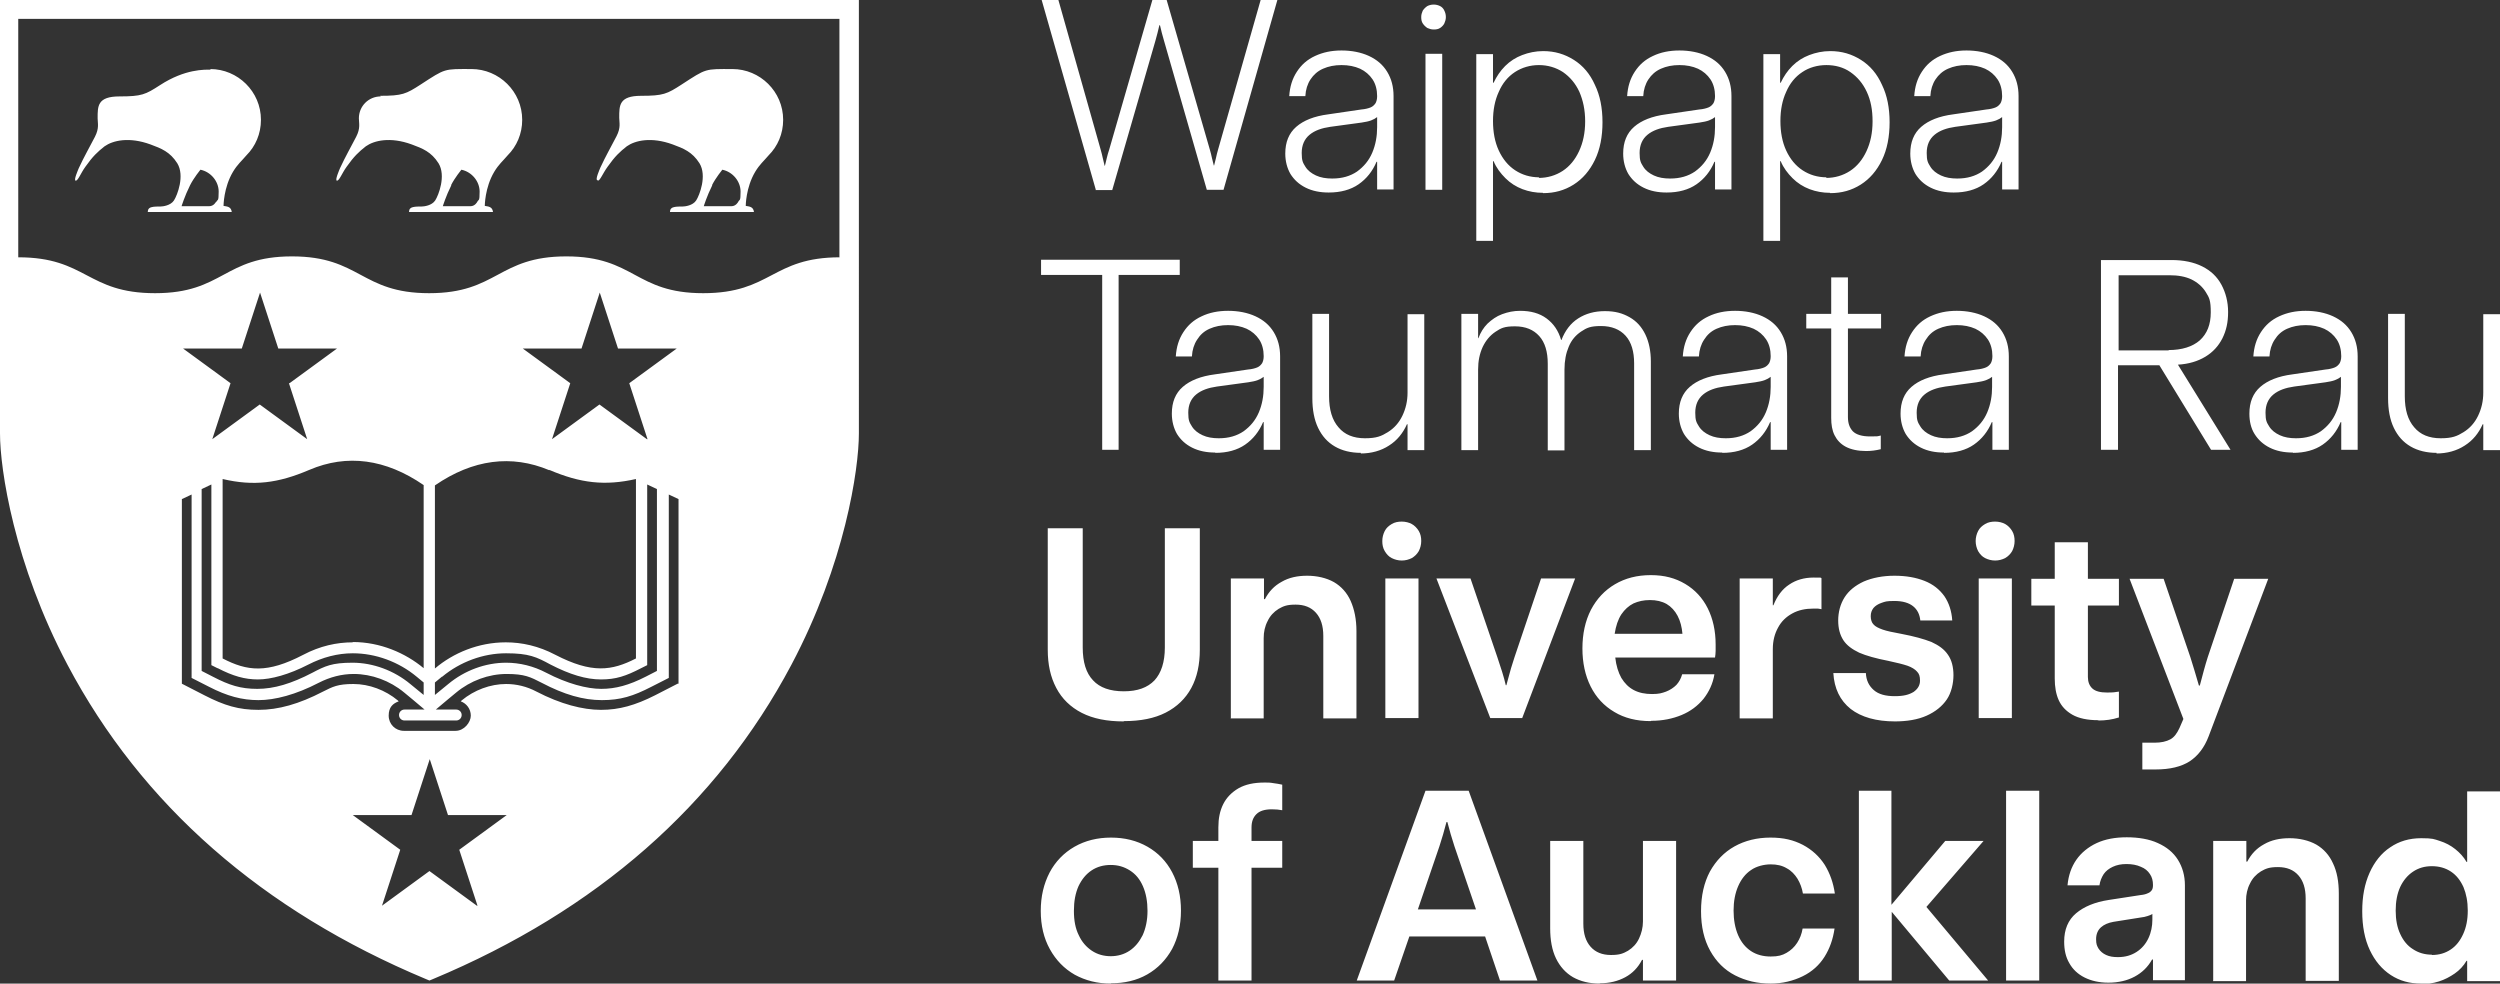 <?xml version="1.0" encoding="UTF-8"?>
<svg id="UoA-Logo-Primary-RGB-Reversed" xmlns="http://www.w3.org/2000/svg" version="1.1" viewBox="0 0 822 323.4">
  <rect x="0" y="0" width="822" height="323.4" fill="#333333" stroke="none"/>
  <!-- Generator: Adobe Illustrator 29.3.0, SVG Export Plug-In . SVG Version: 2.1.0 Build 146)  -->
  <defs>
    <style>
      .st0 {
        fill: #fff;
      }
    </style>
  </defs>
  <path class="st0" d="M369.4,237.2c-5.4,0-10-.9-13.7-2.8-3.7-1.9-6.5-4.6-8.4-8.2s-2.8-7.7-2.8-12.6v-39.9h11.5v39.2c0,4.8,1.1,8.4,3.4,10.8,2.2,2.4,5.6,3.6,10.1,3.6s7.8-1.2,10.1-3.6c2.2-2.4,3.4-6,3.4-10.8v-39.2h11.5v39.9c0,4.9-.9,9.1-2.8,12.6-1.9,3.5-4.7,6.2-8.4,8.1-3.7,1.9-8.3,2.8-13.7,2.8h0ZM404.7,236.1v-45.9h10.9v6.8h.3c1.3-2.5,3.1-4.4,5.5-5.7,2.4-1.4,5.2-2,8.4-2s6.3.7,8.8,2.1c2.4,1.4,4.3,3.5,5.5,6.2s1.9,6,1.9,9.9v28.7h-10.9v-27.1c0-3.3-.8-5.8-2.4-7.6-1.6-1.8-3.8-2.7-6.7-2.7s-4,.5-5.6,1.4c-1.6,1-2.8,2.3-3.6,4-.9,1.7-1.3,3.6-1.3,5.6v26.4h-10.9,0ZM460.9,184.3c-1.2,0-2.3-.3-3.3-.8-1-.5-1.7-1.3-2.3-2.3s-.8-2.1-.8-3.3.3-2.3.8-3.3c.5-1,1.3-1.7,2.3-2.3,1-.6,2.1-.8,3.3-.8s2.4.3,3.3.8,1.7,1.3,2.3,2.3c.6,1,.8,2.1.8,3.3s-.3,2.3-.8,3.3c-.6,1-1.3,1.7-2.3,2.3-1,.5-2.1.8-3.3.8ZM455.5,236.1v-45.9h10.9v45.9h-10.9ZM490,236.1l-17.7-45.9h11.2l8.8,25.8c.5,1.6,1.1,3.3,1.6,4.9.5,1.6.9,3.1,1.2,4.4h.2c.3-1.3.8-2.8,1.2-4.4s1-3.2,1.5-4.9l8.7-25.8h11.2l-17.4,45.9h-10.4ZM542.7,237.1c-4.6,0-8.6-1-11.9-3-3.4-2-6-4.8-7.8-8.4-1.8-3.6-2.7-7.8-2.7-12.5s.9-9,2.8-12.7c1.9-3.6,4.5-6.4,7.9-8.4,3.4-2,7.3-3,11.8-3s8.1,1,11.3,2.9c3.2,1.9,5.7,4.6,7.4,8,1.7,3.4,2.6,7.4,2.6,11.9s0,1.3,0,2.1c0,.8-.1,1.5-.2,2.2h-32.8c.3,2.7,1,4.9,2,6.7,1.1,1.8,2.4,3.1,4.1,4s3.7,1.3,6,1.3,3.2-.3,4.6-.8c1.3-.5,2.5-1.3,3.4-2.2.9-1,1.5-2.1,1.9-3.5h10.6c-.5,3.1-1.8,5.8-3.6,8.1-1.9,2.3-4.3,4.1-7.2,5.3s-6.2,1.9-9.9,1.9h0ZM553.2,208.5c-.2-2.3-.7-4.3-1.6-6-.9-1.7-2.1-3-3.6-3.9-1.6-.9-3.4-1.3-5.5-1.3s-3.8.4-5.4,1.1c-1.6.8-2.9,2-4,3.6-1.1,1.7-1.8,3.8-2.2,6.4h22.3,0ZM572,236.1v-45.9h10.9v8.8h.2c1.2-3,2.9-5.3,5.2-6.8,2.2-1.5,4.9-2.3,8-2.3s2.1,0,2.6.2v10.2c-.3,0-.8-.2-1.2-.2s-.9,0-1.4,0c-2.7,0-5,.5-7,1.6-2,1.1-3.6,2.6-4.7,4.7-1.1,2-1.7,4.3-1.7,7v22.8h-10.9ZM623.1,237.2c-6.2,0-11.1-1.4-14.6-4.1-3.5-2.8-5.4-6.7-5.7-11.8h10.7c.1,2.4,1,4.2,2.6,5.6,1.6,1.4,3.9,2,6.9,2s4.7-.5,6.2-1.4c1.4-1,2.1-2.2,2.1-3.7s-.3-2.3-1-3c-.6-.7-1.7-1.4-3.1-1.9-1.5-.5-3.5-1-6.3-1.6-4.1-.8-7.3-1.7-9.6-2.7-2.3-1.1-4.1-2.4-5.2-4.1-1.1-1.7-1.7-3.8-1.7-6.5s.7-5.4,2.1-7.6c1.4-2.2,3.5-3.9,6.3-5.2,2.8-1.2,6.2-1.9,10.1-1.9s7.1.6,9.9,1.7,4.9,2.8,6.5,5c1.5,2.2,2.4,4.9,2.6,8h-10.5c-.2-2-1-3.6-2.4-4.7-1.4-1.1-3.4-1.7-6.1-1.7s-3,.2-4.2.6c-1.2.4-2.1,1-2.7,1.7-.6.8-.9,1.6-.9,2.7s.3,2.1.9,2.7c.6.7,1.6,1.2,3,1.7,1.4.5,3.4.9,6.1,1.4,4.2.8,7.5,1.7,10,2.7,2.4,1.1,4.2,2.4,5.4,4.2,1.2,1.7,1.8,4,1.8,6.7s-.7,5.8-2.2,8-3.7,4-6.6,5.3c-2.9,1.3-6.4,1.9-10.6,1.9h0ZM656,184.3c-1.2,0-2.3-.3-3.3-.8-1-.5-1.7-1.3-2.3-2.3-.5-1-.8-2.1-.8-3.3s.3-2.3.8-3.3c.5-1,1.3-1.7,2.3-2.3,1-.6,2.1-.8,3.3-.8s2.4.3,3.3.8,1.7,1.3,2.3,2.3c.6,1,.8,2.1.8,3.3s-.3,2.3-.8,3.3c-.6,1-1.3,1.7-2.3,2.3-1,.5-2.1.8-3.3.8ZM650.6,236.1v-45.9h10.9v45.9h-10.9ZM689.9,236.8c-3.5,0-6.4-.6-8.5-1.8s-3.6-2.8-4.5-4.8c-.9-2-1.3-4.4-1.3-7.1v-24h-7.7v-8.8h7.7v-12h10.9v12h10.2v8.8h-10.2v23.5c0,1.6.5,2.9,1.5,3.8,1,.9,2.6,1.3,4.8,1.3s2.5-.1,3.9-.3v8.5c-2.2.7-4.4,1-6.7,1h0ZM704.4,253v-8.8h4c2.2,0,3.9-.4,5.2-1.1,1.3-.7,2.2-2,3-3.7l1.3-3-17.7-46.1h11.2l8.8,25.8c.9,2.8,1.8,5.9,2.8,9.3h.3c.9-3.4,1.7-6.5,2.6-9.3l8.7-25.8h11.2l-19.6,51.8c-1.4,3.7-3.5,6.4-6.2,8.2-2.8,1.8-6.5,2.7-11.3,2.7h-4ZM365.2,323.4c-4.4,0-8.3-1-11.8-2.9-3.5-2-6.2-4.8-8.2-8.4-2-3.6-3-7.8-3-12.6s1-8.9,2.9-12.6c1.9-3.6,4.7-6.5,8.2-8.5,3.5-2,7.5-3,12-3s8.5,1,12,3c3.5,2,6.2,4.8,8.1,8.4,1.9,3.6,2.9,7.8,2.9,12.6s-1,9-2.9,12.6c-2,3.6-4.7,6.4-8.2,8.4s-7.5,2.9-11.9,2.9h0ZM365.2,314.4c2.3,0,4.4-.6,6.2-1.8s3.2-2.9,4.3-5.1c1-2.2,1.6-4.9,1.6-8s-.5-5.8-1.5-8.1c-1-2.3-2.4-4-4.3-5.2s-3.9-1.8-6.3-1.8-4.5.6-6.3,1.8c-1.8,1.2-3.2,2.9-4.3,5.2-1,2.3-1.5,4.9-1.5,8.1s.5,5.8,1.6,8c1,2.2,2.5,3.9,4.3,5.1,1.8,1.2,3.9,1.8,6.2,1.8h0ZM416,257.3c.8,0,1.7,0,2.7.2,1,.1,1.9.3,2.9.5h0v8.4c-1-.2-2.2-.3-3.4-.3-2.3,0-4,.5-5.1,1.6-1.1,1.1-1.6,2.5-1.6,4.4v4.4h10.1v8.8h-10.1v37.1h-10.9v-37.1h-8.4v-8.8h8.4v-4.5c0-2.9.5-5.4,1.6-7.6,1.1-2.2,2.8-3.9,5-5.2,2.3-1.3,5.1-1.9,8.6-1.9h0ZM446.1,322.4l22.6-62.4h14.2l22.6,62.4h-12.3l-4.9-14.5h-24.9l-5,14.5h-12.3ZM466.1,299h19.2l-7.1-20.8c-.8-2.5-1.6-5.1-2.3-7.9h-.3c-.7,2.8-1.5,5.4-2.3,7.9l-7.1,20.8h0ZM526,323.4c-3.4,0-6.3-.7-8.8-2.1-2.4-1.4-4.3-3.5-5.6-6.2-1.3-2.7-1.9-6-1.9-9.9v-28.7h10.9v27.2c0,3.3.8,5.8,2.4,7.6,1.6,1.8,3.8,2.7,6.7,2.7s4-.5,5.6-1.4c1.6-1,2.8-2.3,3.6-4s1.3-3.6,1.3-5.6v-26.5h10.9v45.9h-10.9v-6.8h-.3c-1.3,2.5-3.1,4.4-5.5,5.7s-5.2,2-8.4,2h0ZM582.2,323.4c-4.3,0-8.2-.9-11.7-2.7-3.5-1.8-6.2-4.5-8.2-8.1-2-3.6-3-7.9-3-13s1-9.4,2.9-13c2-3.6,4.7-6.4,8.1-8.3,3.4-1.9,7.4-2.9,11.8-2.9s7.6.8,10.7,2.4c3,1.6,5.4,3.8,7.2,6.6,1.7,2.8,2.8,5.9,3.3,9.4h-10.5c-.3-1.8-.9-3.4-1.8-4.9-.9-1.4-2-2.6-3.5-3.4-1.5-.9-3.2-1.3-5.3-1.3s-4.7.6-6.5,1.9c-1.8,1.2-3.2,3-4.2,5.3-1,2.3-1.5,5-1.5,8s.5,5.8,1.5,8.1c1,2.3,2.4,4,4.2,5.2,1.8,1.2,4,1.8,6.5,1.8s3.8-.4,5.2-1.2,2.6-1.9,3.5-3.3c.9-1.4,1.5-2.9,1.8-4.7h10.5c-.5,3.5-1.6,6.6-3.3,9.3-1.7,2.7-4.1,4.9-7.2,6.4s-6.6,2.4-10.6,2.4h0ZM611.2,322.4v-62.4h10.7v37.5l17.7-21h12.6l-18.8,21.7,20.3,24.2h-12.8l-18.9-22.6v22.6h-10.7,0ZM670.5,322.4h-10.9v-62.4h10.9v62.4ZM693.2,323.1c-3,0-5.6-.6-7.8-1.7-2.2-1.1-3.9-2.7-5-4.7-1.2-2-1.7-4.4-1.7-7.1,0-4,1.3-7.1,3.9-9.3,2.6-2.2,6.2-3.7,10.8-4.4l10.4-1.6c1-.1,1.8-.3,2.4-.6.6-.2,1-.6,1.3-1,.3-.4.4-1,.4-1.7,0-1.4-.3-2.6-1-3.6-.7-1.1-1.7-1.9-3-2.4-1.3-.6-2.9-.9-4.7-.9s-3.2.3-4.5.9c-1.3.6-2.3,1.4-3,2.4-.7,1.1-1.2,2.3-1.4,3.7h-10.5c.3-3.3,1.3-6.1,2.9-8.4s3.9-4.2,6.7-5.5c2.8-1.3,6.1-1.9,9.9-1.9s7.4.6,10.2,1.9c2.9,1.3,5.1,3.1,6.6,5.5,1.5,2.4,2.3,5.2,2.3,8.4v31.2h-10.5v-6.8h-.3c-1.4,2.5-3.3,4.3-5.7,5.6-2.4,1.3-5.3,2-8.6,2h0ZM696.4,314.7c2.4,0,4.4-.6,6.1-1.7,1.7-1.1,3-2.6,3.9-4.5.9-1.9,1.3-4,1.3-6.1v-1.9c-.4.3-1,.5-1.6.7s-1.4.4-2.4.5l-8.8,1.4c-1.7.3-3.1.9-4.1,1.8-1,.9-1.6,2.2-1.6,3.9s.3,2.2.8,3.1c.6.9,1.4,1.6,2.5,2.1,1.1.5,2.3.7,3.8.7h0ZM727.7,322.4v-45.9h10.9v6.8h.3c1.3-2.5,3.1-4.4,5.5-5.7,2.4-1.4,5.2-2,8.4-2s6.3.7,8.8,2.1c2.4,1.4,4.3,3.5,5.5,6.2,1.3,2.7,1.9,6,1.9,9.9v28.7h-10.9v-27.1c0-3.3-.8-5.8-2.4-7.6-1.6-1.8-3.8-2.7-6.7-2.7s-4,.5-5.6,1.4c-1.6,1-2.8,2.3-3.6,4-.9,1.7-1.3,3.6-1.3,5.6v26.5h-10.9,0ZM796,323.4c-3.7,0-7-.9-9.9-2.8-2.9-1.9-5.2-4.6-6.9-8.2-1.7-3.6-2.5-7.9-2.5-12.8s.8-9,2.4-12.6c1.6-3.6,3.9-6.5,6.8-8.4,2.9-2,6.3-3,10.2-3s4.2.3,6.1.9c1.9.6,3.6,1.5,5.1,2.7,1.5,1.2,2.7,2.5,3.7,4.2h.2v-23.2h10.9v62.4h-10.9v-6.7h-.2c-1,1.7-2.3,3.1-3.9,4.2s-3.3,2-5.2,2.6c-1.9.6-3.9.9-5.9.9h0ZM799.6,314c2.4,0,4.4-.6,6.2-1.8,1.8-1.2,3.1-2.9,4.1-5.1,1-2.2,1.5-4.7,1.5-7.7s-.5-5.5-1.4-7.7c-1-2.2-2.3-3.9-4.1-5.1-1.8-1.2-3.9-1.8-6.3-1.8s-4.4.6-6.2,1.8c-1.8,1.2-3.2,2.9-4.2,5-1,2.2-1.5,4.8-1.5,7.8s.5,5.6,1.5,7.7c1,2.2,2.4,3.9,4.2,5,1.8,1.2,3.9,1.8,6.2,1.8h0ZM360.3,62.4L342.5,0h5.5l13.9,49.2c.3,1,.5,1.9.7,2.8.2.9.4,1.8.6,2.5h.1c.2-.8.4-1.6.6-2.5.2-.9.5-1.9.8-2.8L378.9,0h4.7l14.2,49.2c.3,1,.5,1.9.7,2.8.2.9.4,1.7.6,2.4h.1c.2-.7.4-1.5.6-2.4.2-.9.4-1.8.7-2.8L414.5,0h5.5l-17.7,62.4h-5.5l-14.1-49.1c-.5-1.6-.9-3.3-1.3-5h-.2c-.4,1.7-.8,3.4-1.3,5.1l-14.2,49.1h-5.5,0ZM436.9,63.3c-2.9,0-5.4-.5-7.6-1.6-2.2-1.1-3.8-2.6-5-4.5-1.1-1.9-1.7-4.2-1.7-6.7,0-3.8,1.2-6.7,3.6-8.8,2.4-2.1,5.9-3.5,10.5-4.1l10.9-1.6c1.3-.1,2.4-.4,3.1-.7.7-.3,1.2-.8,1.6-1.4.3-.6.5-1.3.5-2.3,0-2.1-.5-4-1.5-5.5-1-1.5-2.4-2.7-4.1-3.5-1.8-.8-3.8-1.2-6.1-1.2s-4.3.4-6.1,1.2-3.1,2-4.1,3.5c-1,1.5-1.6,3.4-1.7,5.5h-5.3c.2-3.1,1-5.7,2.5-8,1.5-2.3,3.4-4,6-5.2s5.4-1.8,8.7-1.8,6.4.6,9,1.8c2.6,1.2,4.6,2.9,6,5.2,1.4,2.3,2.1,4.9,2.1,8v30.7h-5.4v-9.1h-.2c-1.3,3.1-3.3,5.6-5.9,7.4-2.6,1.8-5.9,2.7-9.8,2.7h0ZM438.1,58.7c3.2,0,5.9-.8,8.1-2.3,2.2-1.6,3.9-3.6,5-6.2,1.1-2.6,1.6-5.4,1.6-8.4v-3.3c-.5.4-1.2.8-2,1.1-.8.3-1.8.5-3.1.7l-10.3,1.4c-2.8.4-5.1,1.2-6.8,2.6-1.7,1.4-2.6,3.4-2.6,6s.4,3.2,1.2,4.5c.8,1.3,2,2.2,3.5,2.9,1.5.7,3.3,1,5.3,1h0ZM471.4,9.7c-.8,0-1.4-.2-2.1-.5-.6-.4-1.1-.9-1.5-1.5-.4-.6-.5-1.3-.5-2.1s.2-1.4.5-2.1c.4-.6.9-1.1,1.5-1.5.6-.3,1.3-.5,2.1-.5s1.5.2,2.1.5c.6.3,1.1.8,1.4,1.5.3.6.5,1.3.5,2.1s-.2,1.4-.5,2.1c-.3.6-.8,1.1-1.4,1.5-.6.4-1.3.5-2.1.5ZM468.7,62.4V17.7h5.5v44.7h-5.5ZM507.3,63.4c-2.3,0-4.6-.4-6.7-1.2s-4-2-5.6-3.6-3-3.4-3.9-5.6h-.2v26.2h-5.5V17.8h5.5v9.4h.2c1-2.1,2.2-3.9,3.8-5.5,1.6-1.6,3.5-2.8,5.6-3.6,2.1-.8,4.4-1.3,6.9-1.3,3.8,0,7.1,1,10.1,2.9,3,1.9,5.3,4.6,6.9,8.2,1.7,3.5,2.5,7.6,2.5,12.3s-.8,8.9-2.5,12.4c-1.7,3.5-4,6.2-7,8.1-3,1.9-6.3,2.8-10,2.8ZM505.9,58.5c2.9,0,5.6-.8,7.9-2.3,2.3-1.5,4.1-3.7,5.4-6.5,1.3-2.8,2-6,2-9.8s-.7-6.9-1.9-9.7c-1.3-2.8-3.1-4.9-5.4-6.5-2.3-1.5-5-2.3-7.9-2.3s-5.6.8-7.9,2.3c-2.3,1.5-4.1,3.7-5.3,6.5-1.3,2.8-1.9,6-1.9,9.6s.6,6.9,1.9,9.7c1.3,2.8,3.1,5,5.4,6.5,2.3,1.5,4.9,2.3,7.9,2.3h0ZM548,63.3c-2.9,0-5.4-.5-7.6-1.6-2.2-1.1-3.8-2.6-5-4.5-1.1-1.9-1.7-4.2-1.7-6.7,0-3.8,1.2-6.7,3.6-8.8,2.4-2.1,5.9-3.5,10.5-4.1l10.9-1.6c1.3-.1,2.4-.4,3.1-.7.7-.3,1.2-.8,1.6-1.4.3-.6.5-1.3.5-2.3,0-2.1-.5-4-1.5-5.5-1-1.5-2.4-2.7-4.1-3.5-1.8-.8-3.8-1.2-6.1-1.2s-4.3.4-6.1,1.2-3.1,2-4.1,3.5c-1,1.5-1.6,3.4-1.7,5.5h-5.3c.2-3.1,1-5.7,2.5-8,1.5-2.3,3.4-4,6-5.2,2.5-1.2,5.4-1.8,8.7-1.8s6.4.6,9,1.8c2.6,1.2,4.6,2.9,6,5.2,1.4,2.3,2.1,4.9,2.1,8v30.7h-5.4v-9.1h-.2c-1.3,3.1-3.3,5.6-5.9,7.4-2.6,1.8-5.9,2.7-9.8,2.7h0ZM549.2,58.7c3.2,0,5.9-.8,8.1-2.3,2.2-1.6,3.9-3.6,5-6.2,1.1-2.6,1.6-5.4,1.6-8.4v-3.3c-.5.4-1.2.8-2,1.1-.8.3-1.8.5-3.1.7l-10.3,1.4c-2.8.4-5.1,1.2-6.8,2.6-1.7,1.4-2.6,3.4-2.6,6s.4,3.2,1.2,4.5c.8,1.3,2,2.2,3.5,2.9,1.5.7,3.3,1,5.3,1h0ZM601.7,63.4c-2.3,0-4.6-.4-6.7-1.2s-4-2-5.6-3.6-3-3.4-3.9-5.6h-.2v26.2h-5.5V17.8h5.5v9.4h.2c1-2.1,2.2-3.9,3.8-5.5,1.6-1.6,3.5-2.8,5.6-3.6,2.1-.8,4.4-1.3,6.9-1.3,3.8,0,7.1,1,10.1,2.9,3,1.9,5.3,4.6,6.9,8.2,1.7,3.5,2.5,7.6,2.5,12.3s-.8,8.9-2.5,12.4-4,6.2-7,8.1c-3,1.9-6.3,2.8-10,2.8h0ZM600.4,58.5c2.9,0,5.6-.8,7.9-2.3,2.3-1.5,4.1-3.7,5.4-6.5,1.3-2.8,2-6,2-9.8s-.6-6.9-1.9-9.7c-1.3-2.8-3.1-4.9-5.4-6.5s-5-2.3-7.9-2.3-5.7.8-7.9,2.3c-2.3,1.5-4.1,3.7-5.3,6.5-1.3,2.8-1.9,6-1.9,9.6s.6,6.9,1.9,9.7c1.3,2.8,3.1,5,5.4,6.5,2.3,1.5,4.9,2.3,7.9,2.3h0ZM642.4,63.3c-2.9,0-5.4-.5-7.6-1.6-2.2-1.1-3.8-2.6-5-4.5-1.1-1.9-1.7-4.2-1.7-6.7,0-3.8,1.2-6.7,3.6-8.8,2.4-2.1,5.9-3.5,10.5-4.1l10.9-1.6c1.3-.1,2.4-.4,3.1-.7.7-.3,1.2-.8,1.6-1.4.3-.6.5-1.3.5-2.3,0-2.1-.5-4-1.5-5.5-1-1.5-2.4-2.7-4.1-3.5-1.8-.8-3.8-1.2-6.1-1.2s-4.3.4-6.1,1.2-3.1,2-4.1,3.5c-1,1.5-1.6,3.4-1.7,5.5h-5.3c.2-3.1,1-5.7,2.5-8s3.4-4,6-5.2,5.4-1.8,8.7-1.8,6.4.6,9,1.8c2.6,1.2,4.6,2.9,6,5.2,1.4,2.3,2.1,4.9,2.1,8v30.7h-5.4v-9.1h-.2c-1.3,3.1-3.3,5.6-5.9,7.4-2.6,1.8-5.9,2.7-9.8,2.7h0ZM643.6,58.7c3.2,0,5.9-.8,8.1-2.3,2.2-1.6,3.9-3.6,5-6.2,1.1-2.6,1.6-5.4,1.6-8.4v-3.3c-.5.4-1.2.8-2,1.1-.8.3-1.8.5-3.1.7l-10.3,1.4c-2.8.4-5.1,1.2-6.8,2.6-1.7,1.4-2.6,3.4-2.6,6s.4,3.2,1.2,4.5c.8,1.3,2,2.2,3.5,2.9,1.5.7,3.3,1,5.3,1h0ZM362.4,147.9v-57.5h-20.1v-5h45.6v5h-20.1v57.5h-5.5ZM399.6,148.8c-2.9,0-5.4-.5-7.6-1.6-2.2-1.1-3.8-2.6-5-4.5-1.1-1.9-1.7-4.2-1.7-6.7,0-3.8,1.2-6.7,3.6-8.8,2.4-2.1,5.9-3.5,10.5-4.1l10.9-1.6c1.3-.1,2.4-.4,3.1-.7.7-.3,1.2-.8,1.6-1.4.3-.6.5-1.3.5-2.3,0-2.1-.5-4-1.5-5.5s-2.4-2.7-4.1-3.5c-1.8-.8-3.8-1.2-6.1-1.2s-4.3.4-6.1,1.2-3.1,2-4.1,3.6c-1,1.5-1.6,3.4-1.7,5.5h-5.3c.2-3.1,1-5.7,2.5-8,1.5-2.3,3.4-4,6-5.2,2.5-1.2,5.4-1.8,8.7-1.8s6.4.6,9,1.8,4.6,2.9,6,5.2c1.4,2.3,2.1,4.9,2.1,8v30.7h-5.4v-9.1h-.2c-1.3,3.1-3.3,5.6-5.9,7.4-2.6,1.8-5.9,2.7-9.8,2.7h0ZM400.8,144.1c3.2,0,5.9-.8,8.1-2.3,2.2-1.6,3.9-3.6,5-6.2,1.1-2.6,1.6-5.4,1.6-8.4v-3.3c-.5.4-1.2.8-2,1.1-.8.3-1.8.5-3.1.7l-10.3,1.4c-2.8.4-5.1,1.2-6.8,2.6-1.7,1.4-2.6,3.4-2.6,6s.4,3.2,1.2,4.5c.8,1.3,2,2.2,3.5,2.9,1.5.7,3.3,1,5.3,1h0ZM447.5,148.9c-3.3,0-6.2-.7-8.6-2.1-2.4-1.4-4.2-3.4-5.5-6.1-1.3-2.7-1.9-6-1.9-9.8v-27.7h5.5v27.1c0,4.4,1,7.8,3.1,10.2,2,2.4,4.9,3.6,8.7,3.6s5.4-.7,7.5-2c2.1-1.3,3.7-3.1,4.8-5.4,1.1-2.3,1.7-4.8,1.7-7.6v-25.8h5.5v44.7h-5.5v-8.5h-.2c-1.3,2.9-3.2,5.3-5.9,7-2.6,1.7-5.8,2.6-9.3,2.6h0ZM480.5,147.9v-44.7h5.5v8h.1c.7-1.9,1.7-3.5,3-4.8,1.4-1.3,2.9-2.4,4.8-3.1s3.8-1.1,5.9-1.1c3.5,0,6.4.8,8.7,2.5,2.3,1.7,3.9,4,4.8,7.1h.1c1.2-3.1,3-5.5,5.5-7.1s5.4-2.4,8.8-2.4,5.8.7,8.1,2c2.3,1.3,4,3.2,5.2,5.7,1.2,2.5,1.8,5.5,1.8,8.9v29.1h-5.5v-28.5c0-3.9-.9-7-2.8-9.1s-4.6-3.2-8.1-3.2-4.7.6-6.5,1.8-3.2,2.8-4.1,5c-.9,2.1-1.4,4.6-1.4,7.5v26.6h-5.5v-28.5c0-3.9-.9-7-2.8-9.1-1.9-2.1-4.5-3.2-8-3.2s-4.6.6-6.4,1.8c-1.8,1.2-3.2,2.9-4.2,5-1,2.2-1.5,4.6-1.5,7.4v26.5h-5.5ZM566.3,148.8c-2.9,0-5.4-.5-7.6-1.6-2.2-1.1-3.8-2.6-5-4.5-1.1-1.9-1.7-4.2-1.7-6.7,0-3.8,1.2-6.7,3.6-8.8,2.4-2.1,5.9-3.5,10.5-4.1l10.9-1.6c1.3-.1,2.4-.4,3.1-.7.7-.3,1.2-.8,1.6-1.4.3-.6.5-1.3.5-2.3,0-2.1-.5-4-1.5-5.5-1-1.5-2.4-2.7-4.1-3.5-1.8-.8-3.8-1.2-6.1-1.2s-4.3.4-6.1,1.2-3.1,2-4.1,3.6c-1,1.5-1.6,3.4-1.7,5.5h-5.3c.2-3.1,1-5.7,2.5-8,1.5-2.3,3.4-4,6-5.2,2.5-1.2,5.4-1.8,8.7-1.8s6.4.6,9,1.8,4.6,2.9,6,5.2c1.4,2.3,2.1,4.9,2.1,8v30.7h-5.4v-9.1h-.2c-1.3,3.1-3.3,5.6-5.9,7.4s-5.9,2.7-9.8,2.7h0ZM567.5,144.1c3.2,0,5.9-.8,8.1-2.3,2.2-1.6,3.9-3.6,5-6.2,1.1-2.6,1.6-5.4,1.6-8.4v-3.3c-.5.4-1.2.8-2,1.1-.8.3-1.8.5-3.1.7l-10.3,1.4c-2.8.4-5.1,1.2-6.8,2.6-1.7,1.4-2.6,3.4-2.6,6s.4,3.2,1.2,4.5c.8,1.3,2,2.2,3.5,2.9,1.5.7,3.3,1,5.3,1h0ZM613.6,148.3c-2.7,0-5-.5-6.7-1.4-1.7-.9-2.9-2.2-3.7-3.8-.8-1.6-1.1-3.5-1.1-5.7v-29.4h-8.2v-4.8h8.2v-12h5.5v12h10.9v4.8h-10.9v29.1c0,2,.5,3.5,1.6,4.7,1.1,1.1,3,1.7,5.7,1.7s2.2,0,3.5-.3v4.5c-1.6.4-3.2.6-4.8.6h0ZM639.2,148.8c-2.9,0-5.4-.5-7.6-1.6-2.2-1.1-3.8-2.6-5-4.5-1.1-1.9-1.7-4.2-1.7-6.7,0-3.8,1.2-6.7,3.6-8.8,2.4-2.1,5.9-3.5,10.5-4.1l10.9-1.6c1.3-.1,2.4-.4,3.1-.7.7-.3,1.2-.8,1.6-1.4.3-.6.5-1.3.5-2.3,0-2.1-.5-4-1.5-5.5s-2.4-2.7-4.1-3.5c-1.8-.8-3.8-1.2-6.1-1.2s-4.3.4-6.1,1.2-3.1,2-4.1,3.6c-1,1.5-1.6,3.4-1.7,5.5h-5.3c.2-3.1,1-5.7,2.5-8,1.5-2.3,3.4-4,6-5.2s5.4-1.8,8.7-1.8,6.4.6,9,1.8,4.6,2.9,6,5.2c1.4,2.3,2.1,4.9,2.1,8v30.7h-5.4v-9.1h-.2c-1.3,3.1-3.3,5.6-5.9,7.4-2.6,1.8-5.9,2.7-9.8,2.7h0ZM640.3,144.1c3.2,0,5.9-.8,8.1-2.3,2.2-1.6,3.9-3.6,5-6.2,1.1-2.6,1.6-5.4,1.6-8.4v-3.3c-.5.4-1.2.8-2,1.1-.8.3-1.8.5-3.1.7l-10.3,1.4c-2.8.4-5.1,1.2-6.8,2.6-1.7,1.4-2.6,3.4-2.6,6s.4,3.2,1.2,4.5c.8,1.3,2,2.2,3.5,2.9,1.5.7,3.3,1,5.3,1h0ZM690.8,147.9v-62.4h23.2c3.9,0,7.3.7,10.1,2.1s4.9,3.4,6.3,6c1.4,2.6,2.2,5.6,2.2,9s-.6,6.1-1.9,8.7c-1.3,2.5-3.1,4.5-5.6,6-2.5,1.5-5.5,2.4-9,2.6l17.3,28h-6.4l-17-27.8h-13.6v27.8h-5.7ZM713,115.1c4.4,0,7.9-1.1,10.3-3.2,2.4-2.2,3.6-5.2,3.6-9.2s-.5-4.8-1.6-6.6c-1.1-1.8-2.7-3.2-4.7-4.2-2.1-1-4.5-1.4-7.3-1.4h-16.7v24.7h16.5,0ZM753.9,148.8c-2.9,0-5.4-.5-7.6-1.6-2.2-1.1-3.8-2.6-5-4.5s-1.7-4.2-1.7-6.7c0-3.8,1.2-6.7,3.6-8.8,2.4-2.1,5.9-3.5,10.5-4.1l10.9-1.6c1.3-.1,2.4-.4,3.1-.7.7-.3,1.2-.8,1.6-1.4.3-.6.5-1.3.5-2.3,0-2.1-.5-4-1.5-5.5-1-1.5-2.4-2.7-4.1-3.5-1.8-.8-3.8-1.2-6.1-1.2s-4.3.4-6.1,1.2-3.1,2-4.1,3.6c-1,1.5-1.6,3.4-1.7,5.5h-5.3c.2-3.1,1-5.7,2.5-8s3.4-4,6-5.2,5.4-1.8,8.7-1.8,6.4.6,9,1.8,4.6,2.9,6,5.2,2.1,4.9,2.1,8v30.7h-5.4v-9.1h-.2c-1.3,3.1-3.3,5.6-5.9,7.4-2.6,1.8-5.9,2.7-9.8,2.7h0ZM755,144.1c3.2,0,5.9-.8,8.1-2.3,2.2-1.6,3.9-3.6,5-6.2,1.1-2.6,1.6-5.4,1.6-8.4v-3.3c-.5.4-1.2.8-2,1.1-.8.3-1.8.5-3.1.7l-10.3,1.4c-2.8.4-5.1,1.2-6.8,2.6-1.7,1.4-2.6,3.4-2.6,6s.4,3.2,1.2,4.5c.8,1.3,2,2.2,3.5,2.9,1.5.7,3.3,1,5.3,1h0ZM801.2,148.9c-3.3,0-6.2-.7-8.6-2.1-2.4-1.4-4.2-3.4-5.5-6.1-1.3-2.7-1.9-6-1.9-9.8v-27.7h5.5v27.1c0,4.4,1,7.8,3.1,10.2,2,2.4,4.9,3.6,8.7,3.6s5.4-.7,7.5-2c2.1-1.3,3.7-3.1,4.8-5.4,1.1-2.3,1.7-4.8,1.7-7.6v-25.8h5.5v44.7h-5.5v-8.5h-.2c-1.3,2.9-3.2,5.3-5.9,7-2.6,1.7-5.8,2.6-9.3,2.6h0ZM141.2,0H0v142.5c0,11.8,4.6,42.8,22.2,76.1,24.4,46.1,64,80.8,117.8,103.3l1.2.5,1.2-.5c53.8-22.5,93.4-57.3,117.8-103.3,17.6-33.2,22.2-64.3,22.2-76.1V0h-141.2ZM156.8,297.8l-15.6-11.4-15.6,11.4,6-18.4-15.6-11.4h19.3l6-18.4,6,18.4h19.3l-15.6,11.4,6,18.4h0ZM222.8,224.8l-7.4,3.8c-6.5,3.3-11.8,4.8-17.8,4.8s-13.3-1.9-21.2-6c-3.2-1.7-6.6-2.5-10-2.5-5.2,0-10.5,2-14.6,5.4l-.3.3c1.9.7,3.3,2.5,3.3,4.7s-2.2,5-5,5h-17c-2.8,0-5-2.2-5-5s1.4-4,3.3-4.7l-.3-.3c-4.1-3.4-9.4-5.4-14.6-5.4s-6.8.9-10,2.5c-7.9,4.1-14.7,6-21.2,6s-11.2-1.4-17.8-4.8l-7.4-3.8v-60.7l3.2-1.5v60.3l5.7,2.9c6,3.1,10.9,4.4,16.3,4.4s12.3-1.8,19.8-5.7c3.7-1.9,7.6-2.9,11.5-2.9,5.9,0,11.9,2.2,16.6,6.1l2.9,2.4,3.8,3.2h-4.9s-1.7,0-1.7,0c-1,0-1.8.8-1.8,1.8s.8,1.8,1.8,1.8h17c1,0,1.8-.8,1.8-1.8s-.8-1.8-1.8-1.8h-6.7l3.8-3.2,2.9-2.4c4.7-3.9,10.7-6.1,16.6-6.1s7.8,1,11.5,2.9c7.4,3.9,13.7,5.7,19.8,5.7s10.3-1.3,16.3-4.4l5.7-2.9v-60.3l3.2,1.5v60.7h0ZM71.6,219.7c5,2.6,8.9,3.7,13.2,3.7s10.2-1.6,16.6-4.9c4.7-2.4,9.6-3.7,14.6-3.7,7.5,0,15.1,2.8,21,7.7l2.3,1.9v4.1l-4.4-3.6c-5.3-4.4-12.2-7-19-7s-9,1.1-13.2,3.3c-6.9,3.6-12.6,5.3-18.1,5.3s-9.2-1.2-14.6-4l-3.7-1.9v-59.8l3.2-1.5v59.4l2,1h0ZM116,211.2c-5.3,0-10.8,1.2-16.3,4.1-11.9,6.2-18.4,5.4-26.5,1.2v-59c10.2,2.4,18.2,1.4,28.5-3,12.4-5.3,25.1-3.6,37.6,5v60.2c-6-5-14.3-8.6-23.3-8.6h0ZM95,126l6,18.4-15.6-11.4-15.6,11.4,6-18.4-15.6-11.4h19.3l6-18.4,6,18.4h19.3l-15.6,11.4h0ZM212.7,144.4l-15.6-11.4-15.6,11.4,6-18.4-15.6-11.4h19.3l6-18.4,6,18.4h19.3l-15.6,11.4,6,18.4h0ZM180.6,154.5c10.3,4.4,18.3,5.3,28.5,3v59c-8,4.1-14.5,5-26.5-1.2-5.5-2.9-11-4.1-16.3-4.1-9,0-17.3,3.5-23.3,8.6v-60.2c12.5-8.6,25.2-10.2,37.6-5h0ZM145.4,222.5c5.9-4.9,13.5-7.7,21-7.7s10,1.2,14.6,3.7c6.4,3.3,11.7,4.9,16.6,4.9s8.2-1.1,13.2-3.7l2-1v-59.4l3.2,1.5v59.8l-3.7,1.9c-5.5,2.8-9.9,4-14.6,4s-11.2-1.7-18.1-5.3c-4.2-2.2-8.7-3.3-13.2-3.3-6.7,0-13.6,2.5-19,7l-4.4,3.6v-4.1l2.3-1.9h0ZM276.2,84.6c-22.5,0-22.5,11.8-45,11.8s-22.5-12.1-45-12.1-22.6,12.1-45.1,12.1h0c-22.5,0-22.6-12.1-45.1-12.1s-22.5,12.1-45,12.1-22.5-11.8-45-11.8V6.2h270v78.4ZM125.2,31.7c-4,0-7.2,3.2-7.2,7.2,0,1.6.6,3.2-.9,6.1-1.9,3.7-3.5,6.4-5.3,10.3-.2.5-1.8,4.1-1,4.1s1.6-2.4,3.2-4.6c2.4-3.4,4-4.9,6.3-6.7,2.7-1.9,8-3.2,15.1-.6,3.5,1.3,6.4,2.4,8.8,6.2,2.5,4.1,0,10.5-1.1,12.2-1.1,1.7-3.7,2-4.4,2-.7,0-2.2,0-2.9.2-1.4.3-1.3,1.4-1.3,1.6h27.6c-.2-1.8-1.6-1.8-2.7-2,0,0,0-6,3.1-11.2,1.5-2.5,2.8-3.5,4.4-5.4,3-3,4.8-7.1,4.8-11.7,0-9.3-7.6-16.7-16.7-16.7s-8.4-.3-16.7,5.1c-4.8,3.1-6,3.7-13.3,3.7h0ZM148.3,60.9c1.2-2.4,3.4-5.1,3.4-5.1,3.4.7,6,3.8,6,7.2s-.3,2.4-.8,3.4c0,0-.7,1.4-2.2,1.4h-9.1s1-3.3,2.8-6.9h0ZM69.3,22.9c-1.9,0-8.4-.3-16.7,5.1-4.8,3.1-6,3.7-13.3,3.7s-7.2,3.2-7.2,7.2c0,1.6.6,3.2-.9,6.1-1.9,3.7-3.5,6.4-5.3,10.3-.2.5-1.8,4.1-1,4.1s1.6-2.4,3.2-4.6c2.4-3.4,4-4.9,6.3-6.7,2.7-1.9,8-3.2,15.1-.6,3.5,1.3,6.4,2.4,8.8,6.2,2.5,4.1,0,10.5-1.1,12.2s-3.7,2-4.4,2c-.7,0-2.2,0-2.9.2-1.4.3-1.3,1.4-1.3,1.6h27.6c-.2-1.8-1.6-1.8-2.7-2,0,0,0-6,3.1-11.2,1.5-2.5,2.8-3.5,4.4-5.4,3-3,4.8-7.1,4.8-11.7,0-9.3-7.6-16.7-16.7-16.7h0ZM71,66.4s-.7,1.4-2.2,1.4h-9.1s1-3.3,2.8-6.9c1.2-2.4,3.4-5.1,3.4-5.1,3.4.7,6,3.8,6,7.2s-.3,2.4-.8,3.4h0ZM196.6,59.4c.7,0,1.6-2.4,3.2-4.6,2.4-3.4,4-4.9,6.3-6.7,2.7-1.9,8-3.2,15.1-.6,3.5,1.3,6.4,2.4,8.8,6.2,2.5,4.1,0,10.5-1.1,12.2s-3.7,2-4.4,2c-.7,0-2.2,0-2.9.2-1.4.3-1.3,1.4-1.3,1.6h27.6c-.2-1.8-1.6-1.8-2.7-2,0,0,0-6,3.1-11.2,1.5-2.5,2.8-3.5,4.4-5.4,3-3,4.8-7.1,4.8-11.7,0-9.3-7.6-16.7-16.7-16.7s-8.4-.3-16.7,5.1c-4.8,3.1-6,3.7-13.3,3.7s-7.2,3.2-7.2,7.2c0,1.6.6,3.2-.9,6.1-1.9,3.7-3.5,6.4-5.3,10.3-.2.5-1.8,4.1-1,4.1h0ZM234.1,60.9c1.2-2.4,3.4-5.1,3.4-5.1,3.4.7,6,3.8,6,7.2s-.3,2.4-.8,3.4c0,0-.7,1.4-2.2,1.4h-9.1s1-3.3,2.8-6.9h0Z"/>
</svg>